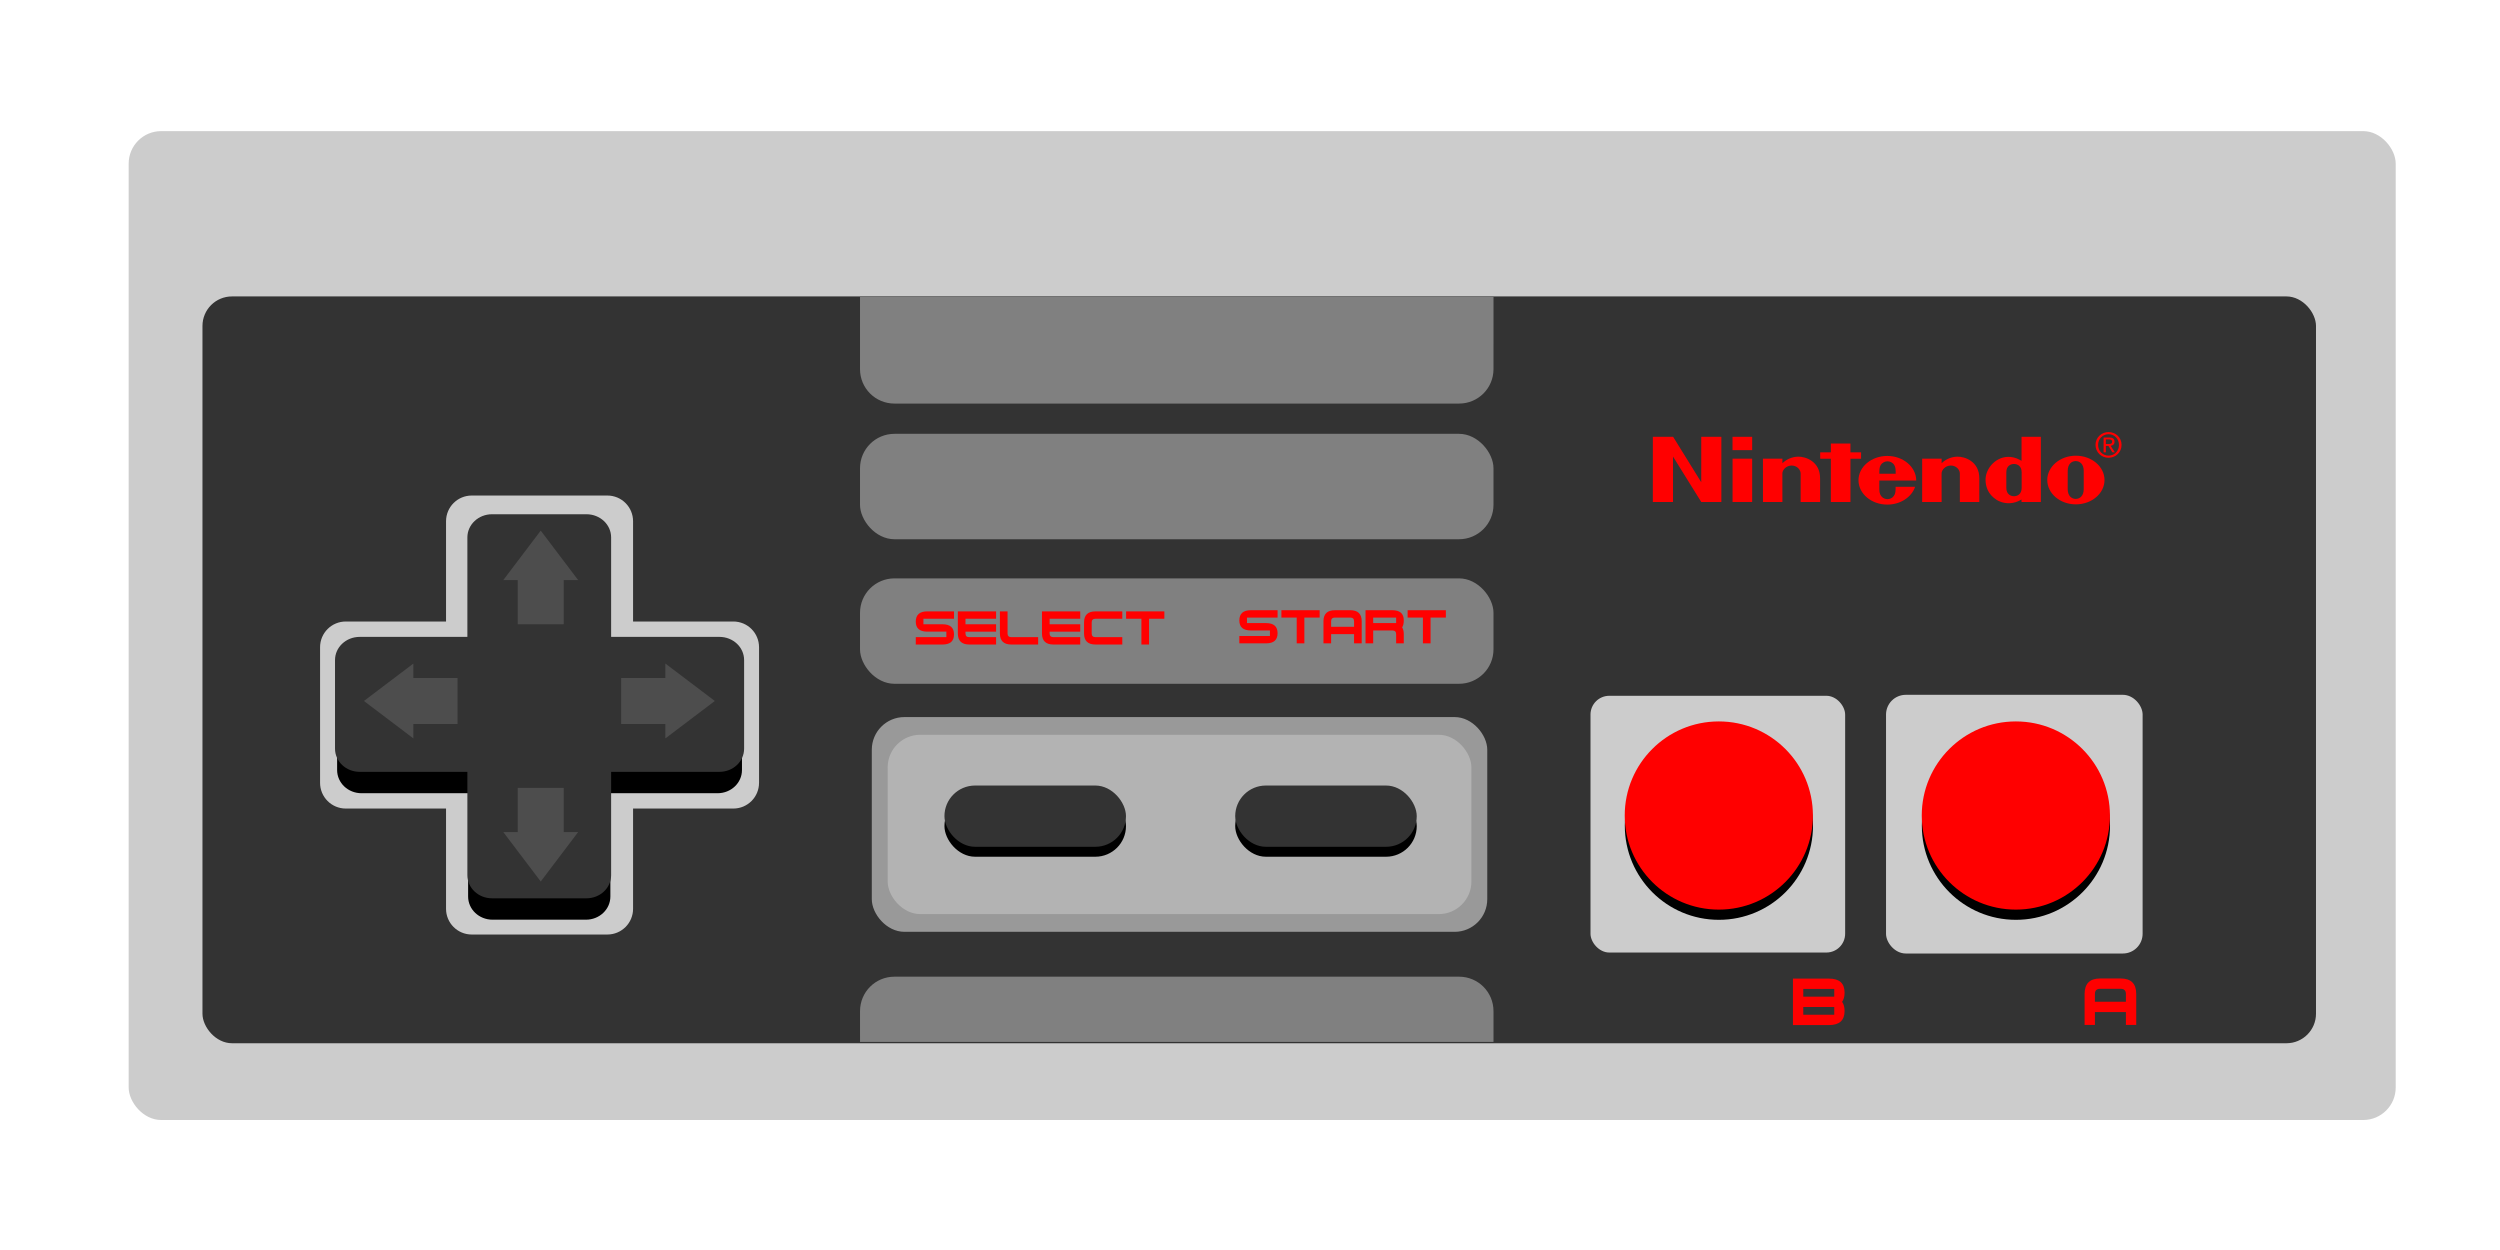 <?xml version="1.0" encoding="UTF-8" standalone="no"?>
<!-- Created with Inkscape (http://www.inkscape.org/) -->

<svg
   xmlns:dc="http://purl.org/dc/elements/1.1/"
   xmlns:cc="http://creativecommons.org/ns#"
   xmlns:rdf="http://www.w3.org/1999/02/22-rdf-syntax-ns#"
   xmlns:svg="http://www.w3.org/2000/svg"
   xmlns="http://www.w3.org/2000/svg"
   xmlns:sodipodi="http://sodipodi.sourceforge.net/DTD/sodipodi-0.dtd"
   xmlns:inkscape="http://www.inkscape.org/namespaces/inkscape"
   width="500"
   height="250"
   viewBox="0 0 132.292 66.146"
   version="1.1"
   id="svg939"
   inkscape:version="0.92.3 (2405546, 2018-03-11)"
   sodipodi:docname="nes.svg">
  <defs
     id="defs933" />
  <sodipodi:namedview
     id="base"
     pagecolor="#ffffff"
     bordercolor="#666666"
     borderopacity="1.0"
     inkscape:pageopacity="0.0"
     inkscape:pageshadow="2"
     inkscape:zoom="0.35000001"
     inkscape:cx="348.32132"
     inkscape:cy="-13.625608"
     inkscape:document-units="mm"
     inkscape:current-layer="layer2"
     showgrid="false"
     inkscape:window-width="2319"
     inkscape:window-height="1052"
     inkscape:window-x="1312"
     inkscape:window-y="828"
     inkscape:window-maximized="0"
     showguides="false"
     units="px" />
  <g
     inkscape:groupmode="layer"
     id="layer2"
     inkscape:label="Layer 2"
     style="opacity:1"
     transform="translate(0,-230.854)">
    <rect
       style="opacity:1;fill:#cccccc;fill-opacity:1;stroke:none;stroke-width:0.103;stroke-miterlimit:4;stroke-dasharray:none"
       id="rect814"
       width="119.964"
       height="52.328"
       x="6.809"
       y="237.793"
       ry="1.718" />
    <rect
       style="opacity:1;fill:#333333;fill-opacity:1;stroke:none;stroke-width:0.103;stroke-miterlimit:4;stroke-dasharray:none"
       id="rect831"
       width="111.841"
       height="39.519"
       x="10.714"
       y="246.54"
       ry="1.562" />
    <rect
       style="opacity:1;fill:#cccccc;fill-opacity:1;stroke:none;stroke-width:0.103;stroke-miterlimit:4;stroke-dasharray:none"
       id="rect833"
       width="13.475"
       height="13.586"
       x="84.164"
       y="267.673"
       ry="0.994" />
    <rect
       style="opacity:1;fill:#cccccc;fill-opacity:1;stroke:#cccccc;stroke-width:0.103;stroke-miterlimit:4;stroke-dasharray:none"
       id="rect833-6"
       width="13.475"
       height="13.586"
       x="99.854"
       y="267.673"
       ry="0.994" />
    <g
       id="g958"
       style="fill:#000000"
       transform="matrix(0.207,0,0,0.207,58.981,227.814)">
      <circle
         r="24.054"
         cy="225.773"
         cx="154.482"
         id="path850"
         style="opacity:1;fill:#000000;fill-opacity:1;stroke:none;stroke-width:0.625;stroke-miterlimit:4;stroke-dasharray:none" />
      <circle
         r="24.054"
         cy="225.773"
         cx="230.413"
         id="path850-7"
         style="opacity:1;fill:#000000;fill-opacity:1;stroke:none;stroke-width:0.625;stroke-miterlimit:4;stroke-dasharray:none" />
    </g>
    <path
       style="opacity:1;fill:#cccccc;stroke:none;stroke-width:0.267;stroke-miterlimit:4;stroke-dasharray:none"
       d="m 24.966,257.076 c -0.755,0 -1.363,0.608 -1.363,1.363 v 5.303 h -5.303 c -0.755,0 -1.363,0.608 -1.363,1.363 v 7.171 c 0,0.755 0.608,1.364 1.363,1.364 h 5.303 v 5.303 c 0,0.755 0.608,1.363 1.363,1.363 h 7.171 c 0.755,0 1.363,-0.608 1.363,-1.363 v -5.303 h 5.303 c 0.755,0 1.363,-0.608 1.363,-1.364 v -7.171 c 0,-0.755 -0.608,-1.363 -1.363,-1.363 h -5.303 v -5.303 c 0,-0.755 -0.608,-1.363 -1.363,-1.363 z"
       id="rect887"
       inkscape:connector-curvature="0" />
    <path
       style="opacity:1;fill:#000000;stroke:none;stroke-width:0.272;stroke-miterlimit:4;stroke-dasharray:none"
       d="m 26.065,259.197 c -0.717,0 -1.294,0.547 -1.294,1.228 v 5.262 h -5.638 c -0.717,0 -1.294,0.547 -1.294,1.228 v 4.686 c 0,0.68 0.577,1.228 1.294,1.228 h 5.638 v 5.464 c 0,0.68 0.577,1.228 1.294,1.228 h 4.94 c 0.717,0 1.294,-0.548 1.294,-1.228 v -5.464 h 5.67 c 0.717,0 1.294,-0.548 1.294,-1.228 v -4.686 c 0,-0.68 -0.577,-1.228 -1.294,-1.228 h -5.67 v -5.262 c 0,-0.68 -0.577,-1.228 -1.294,-1.228 z"
       id="rect1008"
       inkscape:connector-curvature="0" />
    <path
       inkscape:connector-curvature="0"
       style="opacity:1;fill:#333333;stroke:none;stroke-width:0.274;stroke-miterlimit:4;stroke-dasharray:none"
       d="m 26.04,258.066 c -0.724,0 -1.308,0.548 -1.308,1.228 v 5.262 h -5.696 c -0.724,0 -1.308,0.547 -1.308,1.228 v 4.686 c 0,0.68 0.583,1.228 1.308,1.228 h 5.696 v 5.464 c 0,0.68 0.583,1.228 1.308,1.228 h 4.991 c 0.724,0 1.308,-0.548 1.308,-1.228 v -5.464 h 5.729 c 0.724,0 1.308,-0.547 1.308,-1.228 v -4.686 c 0,-0.68 -0.583,-1.228 -1.308,-1.228 h -5.729 v -5.262 c 0,-0.68 -0.583,-1.228 -1.308,-1.228 z"
       id="rect1008-3" />
    <g
       id="g1094"
       transform="matrix(0.534,0,0,0.534,15.958,191.221)"
       style="opacity:1">
      <path
         inkscape:connector-curvature="0"
         id="rect1031"
         d="m 36.051,139.975 v 1.43 h -4.38 v 4.557 h 4.38 v 1.43 l 2.45,-1.855 2.45,-1.854 -2.45,-1.855 z"
         style="fill:#4d4d4d;stroke:none;stroke-width:0.528;stroke-miterlimit:4;stroke-dasharray:none"
         inkscape:label="btnRight"
         class="nes-button"
         ojd-button="RIGHT" />
      <path
         inkscape:connector-curvature="0"
         id="rect1031-5"
         d="m 11.079,139.975 v 1.43 h 4.38 v 4.557 h -4.38 v 1.43 l -2.45,-1.855 -2.45,-1.854 2.45,-1.855 z"
         style="opacity:1;fill:#4d4d4d;stroke:none;stroke-width:0.528;stroke-miterlimit:4;stroke-dasharray:none"
         inkscape:label="btnLeft"
         class="nes-button"
         ojd-button="LEFT" />
    </g>
    <g
       style="opacity:1"
       id="g1094-6"
       transform="matrix(0,0.534,-0.534,0,105.34,255.633)">
      <path
         inkscape:connector-curvature="0"
         id="rect1031-2"
         d="m 36.051,139.975 v 1.43 h -4.38 v 4.557 h 4.38 v 1.43 l 2.45,-1.855 2.45,-1.854 -2.45,-1.855 z"
         style="fill:#4d4d4d;stroke:none;stroke-width:0.528;stroke-miterlimit:4;stroke-dasharray:none"
         inkscape:label="btnDown"
         class="nes-button"
         ojd-button="DOWN" />
      <path
         inkscape:connector-curvature="0"
         id="rect1031-5-9"
         d="m 11.079,139.975 v 1.43 h 4.38 v 4.557 h -4.38 v 1.43 l -2.45,-1.855 -2.45,-1.854 2.45,-1.855 z"
         style="opacity:1;fill:#4d4d4d;stroke:none;stroke-width:0.528;stroke-miterlimit:4;stroke-dasharray:none"
         inkscape:label="btnUp"
         class="nes-button"
         ojd-button="UP" />
    </g>
    <rect
       style="opacity:1;fill:#808080;fill-opacity:1;stroke:none;stroke-width:0.103;stroke-miterlimit:4;stroke-dasharray:none"
       id="rect829"
       width="33.522"
       height="5.578"
       x="45.509"
       y="261.46"
       ry="1.822" />
    <rect
       style="opacity:1;fill:#808080;fill-opacity:1;stroke:none;stroke-width:0.103;stroke-miterlimit:4;stroke-dasharray:none"
       id="rect829-3"
       width="33.522"
       height="5.578"
       x="45.509"
       y="253.811"
       ry="1.822" />
    <path
       style="opacity:1;fill:#808080;fill-opacity:1;stroke:none;stroke-width:0.103;stroke-miterlimit:4;stroke-dasharray:none"
       d="m 45.509,246.571 v 1.883 0.616 1.317 c 0,1.01 0.813,1.823 1.823,1.823 H 77.209 c 1.01,0 1.822,-0.813 1.822,-1.823 v -1.317 h 2.05e-4 v -2.499 z"
       id="rect829-3-6"
       inkscape:connector-curvature="0" />
    <path
       style="opacity:1;fill:#808080;fill-opacity:1;stroke:none;stroke-width:0.103;stroke-miterlimit:4;stroke-dasharray:none"
       d="m 79.031,285.989 c 0,-1.235 0,-0.393 0,-1.629 0,-1.01 -0.813,-1.823 -1.823,-1.823 H 47.332 c -1.01,0 -1.822,0.813 -1.822,1.823 v 1.317 h -2.05e-4 v 0.312 z"
       id="rect829-3-6-2"
       inkscape:connector-curvature="0"
       sodipodi:nodetypes="ccssscccc" />
    <g
       id="g977"
       transform="matrix(0.215,0,0,0.207,59.408,227.814)">
      <g
         transform="translate(5.774)"
         id="text889"
         style="font-style:normal;font-weight:normal;font-size:19.277px;line-height:1.25;font-family:sans-serif;letter-spacing:0px;word-spacing:0px;fill:#ff0000;fill-opacity:1;stroke:none;stroke-width:0.482"
         aria-label="SELECT">
        <path
           inkscape:connector-curvature="0"
           id="path914"
           style="font-style:normal;font-variant:normal;font-weight:normal;font-stretch:normal;font-family:'Nes Controller';-inkscape-font-specification:'Nes Controller';fill:#ff0000;stroke-width:0.482"
           d="m -56.696,179.449 h 6.589 q 2.824,0 2.824,-2.588 0,-2.588 -2.824,-2.588 h -4.706 v -1.412 h 7.53 v -1.883 h -6.589 q -2.824,0 -2.824,2.626 0,2.551 2.824,2.551 h 4.706 v 1.412 h -7.53 z" />
        <path
           inkscape:connector-curvature="0"
           id="path916"
           style="font-style:normal;font-variant:normal;font-weight:normal;font-stretch:normal;font-family:'Nes Controller';-inkscape-font-specification:'Nes Controller';fill:#ff0000;stroke-width:0.482"
           d="m -36.93,179.449 h -6.589 q -2.824,0 -2.824,-2.824 v -5.648 h 9.413 v 1.883 h -7.53 v 1.412 h 7.53 v 1.883 h -7.53 v 0.471 q 0,0.941 0.941,0.941 h 6.589 z" />
        <path
           inkscape:connector-curvature="0"
           id="path918"
           style="font-style:normal;font-variant:normal;font-weight:normal;font-stretch:normal;font-family:'Nes Controller';-inkscape-font-specification:'Nes Controller';fill:#ff0000;stroke-width:0.482"
           d="m -35.989,170.978 v 5.648 q 0,2.824 2.824,2.824 h 6.589 v -1.883 h -6.589 q -0.941,0 -0.941,-0.941 v -5.648 z" />
        <path
           inkscape:connector-curvature="0"
           id="path920"
           style="font-style:normal;font-variant:normal;font-weight:normal;font-stretch:normal;font-family:'Nes Controller';-inkscape-font-specification:'Nes Controller';fill:#ff0000;stroke-width:0.482"
           d="m -16.222,179.449 h -6.589 q -2.824,0 -2.824,-2.824 v -5.648 h 9.413 v 1.883 h -7.53 v 1.412 h 7.53 v 1.883 h -7.53 v 0.471 q 0,0.941 0.941,0.941 h 6.589 z" />
        <path
           inkscape:connector-curvature="0"
           id="path922"
           style="font-style:normal;font-variant:normal;font-weight:normal;font-stretch:normal;font-family:'Nes Controller';-inkscape-font-specification:'Nes Controller';fill:#ff0000;stroke-width:0.482"
           d="m -5.868,179.449 h -6.589 q -2.824,0 -2.824,-2.824 v -2.824 q 0,-2.824 2.824,-2.824 h 6.589 v 1.883 h -6.589 q -0.941,0 -0.941,0.941 v 2.824 q 0,0.941 0.941,0.941 h 6.589 z" />
        <path
           inkscape:connector-curvature="0"
           id="path924"
           style="font-style:normal;font-variant:normal;font-weight:normal;font-stretch:normal;font-family:'Nes Controller';-inkscape-font-specification:'Nes Controller';fill:#ff0000;stroke-width:0.482"
           d="m -4.927,170.978 h 9.413 v 1.883 H 0.72 v 6.589 H -1.162 v -6.589 h -3.765 z" />
      </g>
      <g
         transform="translate(1.098)"
         id="text889-5"
         style="font-style:normal;font-weight:normal;font-size:19.277px;line-height:1.25;font-family:sans-serif;letter-spacing:0px;word-spacing:0px;opacity:1;fill:#ff0000;fill-opacity:1;stroke:none;stroke-width:0.482"
         aria-label="START">
        <path
           inkscape:connector-curvature="0"
           id="path927"
           style="font-style:normal;font-variant:normal;font-weight:normal;font-stretch:normal;font-family:'Nes Controller';-inkscape-font-specification:'Nes Controller';fill:#ff0000;stroke-width:0.482"
           d="m 27.617,179.149 h 6.589 q 2.824,0 2.824,-2.588 0,-2.588 -2.824,-2.588 h -4.706 v -1.412 h 7.53 v -1.883 h -6.589 q -2.824,0 -2.824,2.626 0,2.551 2.824,2.551 h 4.706 v 1.412 h -7.53 z" />
        <path
           inkscape:connector-curvature="0"
           id="path929"
           style="font-style:normal;font-variant:normal;font-weight:normal;font-stretch:normal;font-family:'Nes Controller';-inkscape-font-specification:'Nes Controller';fill:#ff0000;stroke-width:0.482"
           d="m 37.971,170.678 h 9.413 v 1.883 h -3.765 v 6.589 h -1.883 v -6.589 h -3.765 z" />
        <path
           inkscape:connector-curvature="0"
           id="path931"
           style="font-style:normal;font-variant:normal;font-weight:normal;font-stretch:normal;font-family:'Nes Controller';-inkscape-font-specification:'Nes Controller';fill:#ff0000;stroke-width:0.482"
           d="m 55.855,174.914 v -1.412 q 0,-0.941 -0.941,-0.941 H 51.149 q -0.941,0 -0.941,0.941 v 1.412 z m -5.648,1.883 v 2.353 h -1.883 v -5.648 q 0,-2.824 2.824,-2.824 h 3.765 q 2.824,0 2.824,2.824 v 5.648 h -1.883 v -2.353 z" />
        <path
           inkscape:connector-curvature="0"
           id="path933"
           style="font-style:normal;font-variant:normal;font-weight:normal;font-stretch:normal;font-family:'Nes Controller';-inkscape-font-specification:'Nes Controller';fill:#ff0000;stroke-width:0.482"
           d="m 60.561,173.972 h 5.648 v -1.412 h -5.648 z m 0,1.883 v 3.294 h -1.883 v -8.471 h 6.589 q 2.824,0 2.824,2.579 0,1.224 -0.405,1.798 0.405,0.668 0.405,1.741 v 2.353 H 66.209 v -2.353 q 0,-0.941 -0.941,-0.941 z" />
        <path
           inkscape:connector-curvature="0"
           id="path935"
           style="font-style:normal;font-variant:normal;font-weight:normal;font-stretch:normal;font-family:'Nes Controller';-inkscape-font-specification:'Nes Controller';fill:#ff0000;stroke-width:0.482"
           d="m 69.033,170.678 h 9.413 v 1.883 h -3.765 v 6.589 h -1.883 v -6.589 h -3.765 z" />
      </g>
    </g>
    <rect
       style="fill:#999999;stroke:none;stroke-width:0.109;stroke-linejoin:round;stroke-miterlimit:4;stroke-dasharray:none"
       id="rect853"
       width="32.568"
       height="11.364"
       x="46.133"
       y="268.799"
       ry="1.726" />
    <rect
       style="fill:#b3b3b3;stroke:none;stroke-width:0.11;stroke-linejoin:round;stroke-miterlimit:4;stroke-dasharray:none"
       id="rect864"
       width="30.889"
       height="9.489"
       x="46.973"
       y="269.736"
       ry="1.726" />
    <rect
       style="fill:#000000;stroke:none;stroke-width:0.109;stroke-linejoin:round;stroke-miterlimit:4;stroke-dasharray:none"
       id="rect866"
       width="9.606"
       height="3.241"
       x="49.977"
       y="272.948"
       ry="1.621" />
    <rect
       style="opacity:1;fill:#000000;stroke:none;stroke-width:0.109;stroke-linejoin:round;stroke-miterlimit:4;stroke-dasharray:none"
       id="rect866-5"
       width="9.606"
       height="3.241"
       x="65.363"
       y="272.948"
       ry="1.621" />
    <rect
       style="fill:#333333;stroke:none;stroke-width:0.109;stroke-linejoin:round;stroke-miterlimit:4;stroke-dasharray:none"
       id="rect866-6"
       width="9.606"
       height="3.241"
       x="49.977"
       y="272.422"
       ry="1.621"
       inkscape:label="btnSelect"
       class="nes-button"
       ojd-button="SELECT" />
    <rect
       style="opacity:1;fill:#333333;stroke:none;stroke-width:0.109;stroke-linejoin:round;stroke-miterlimit:4;stroke-dasharray:none"
       id="rect866-5-4"
       width="9.606"
       height="3.241"
       x="65.363"
       y="272.422"
       ry="1.621"
       inkscape:label="btnStart"
       class="nes-button"
       ojd-button="START" />
    <g
       id="g962"
       transform="matrix(0.207,0,0,0.207,59.422,197.26)">
      <circle
         r="24.054"
         cy="370.766"
         cx="152.33"
         id="path850-0"
         style="opacity:1;fill:#ff0000;fill-opacity:1;stroke:none;stroke-width:0.625;stroke-miterlimit:4;stroke-dasharray:none"
         inkscape:label="btnB"
         class="nes-button"
         ojd-button="B" />
      <circle
         r="24.054"
         cy="370.766"
         cx="228.262"
         id="path850-7-0"
         style="opacity:1;fill:#ff0000;fill-opacity:1;stroke:none;stroke-width:0.625;stroke-miterlimit:4;stroke-dasharray:none"
         inkscape:label="btnA"
         class="nes-button"
         ojd-button="A" />
    </g>
    <g
       aria-label="B"
       style="font-style:normal;font-weight:normal;font-size:27.032px;line-height:1.25;font-family:sans-serif;letter-spacing:0px;word-spacing:0px;fill:#ff0000;fill-opacity:1;stroke:none;stroke-width:0.676"
       id="text981"
       transform="matrix(0.207,0,0,0.207,58.981,227.814)">
      <path
         d="M 176.05,269.473 H 183.97 v -1.98 h -7.92 z m 0,4.62 H 183.97 v -1.98 h -7.92 z m -2.64,2.64 v -11.879 h 9.24 q 3.96,0 3.96,3.59 0,1.465 -0.634,2.349 0.634,0.871 0.634,2.336 0,3.603 -3.96,3.603 z"
         style="font-style:normal;font-variant:normal;font-weight:normal;font-stretch:normal;font-family:'Nes Controller';-inkscape-font-specification:'Nes Controller';fill:#ff0000;stroke-width:0.676"
         id="path1022"
         inkscape:connector-curvature="0" />
    </g>
    <g
       aria-label="A"
       style="font-style:normal;font-weight:normal;font-size:27.032px;line-height:1.25;font-family:sans-serif;letter-spacing:0px;word-spacing:0px;opacity:1;fill:#ff0000;fill-opacity:1;stroke:none;stroke-width:0.676"
       id="text981-7"
       transform="matrix(0.207,0,0,0.207,58.981,227.814)">
      <path
         d="m 258.527,270.762 v -1.98 q 0,-1.32 -1.32,-1.32 h -5.28 q -1.32,0 -1.32,1.32 v 1.98 z m -7.92,2.64 v 3.3 h -2.64 v -7.92 q 0,-3.96 3.96,-3.96 h 5.28 q 3.96,0 3.96,3.96 v 7.92 h -2.64 v -3.3 z"
         style="font-style:normal;font-variant:normal;font-weight:normal;font-stretch:normal;font-family:'Nes Controller';-inkscape-font-specification:'Nes Controller';fill:#ff0000;stroke-width:0.676"
         id="path1019"
         inkscape:connector-curvature="0" />
    </g>
    <g
       transform="matrix(0.694,0,0,-0.694,-63.185,396.484)"
       id="g1118"
       style="fill:#ff0000">
      <path
         d="m 217.073,205.352 h 1.547 l 2.143,-3.463 -10e-4,3.463 h 1.534 v -4.968 h -1.533 l -2.153,3.464 v -3.464 h -1.538 l 0.001,4.968 v 0"
         style="fill:#ff0000;fill-opacity:1;fill-rule:evenodd;stroke:none;stroke-width:0.1"
         id="path184"
         inkscape:connector-curvature="0" />
      <path
         d="m 230.645,204.841 h 1.495 v -0.67 h 0.809 v -0.49 h -0.809 l 0.001,-3.297 h -1.496 l 0.001,3.297 h -0.812 v 0.49 h 0.812 l -0.001,0.67 v 0"
         style="fill:#ff0000;fill-opacity:1;fill-rule:evenodd;stroke:none;stroke-width:0.1"
         id="path186"
         inkscape:connector-curvature="0" />
      <path
         d="m 223.151,203.687 h 1.495 v -3.303 h -1.495 v 3.303 0"
         style="fill:#ff0000;fill-opacity:1;fill-rule:evenodd;stroke:none;stroke-width:0.1"
         id="path188"
         inkscape:connector-curvature="0" />
      <path
         d="m 223.148,205.353 h 1.498 v -1.016 h -1.498 v 1.016 0"
         style="fill:#ff0000;fill-opacity:1;fill-rule:evenodd;stroke:none;stroke-width:0.1"
         id="path190"
         inkscape:connector-curvature="0" />
      <path
         d="m 249.327,203.913 c -1.205,0 -2.181,-0.83 -2.181,-1.855 0,-1.024 0.976,-1.855 2.181,-1.855 1.207,0 2.184,0.831 2.184,1.855 0,1.025 -0.977,1.855 -2.184,1.855 z m 0.6,-1.851 c 0,0 -0.001,-0.498 -0.001,-0.7 0,-0.525 -0.31,-0.744 -0.611,-0.744 -0.298,0 -0.611,0.219 -0.611,0.744 0,0.202 0.001,0.713 0.001,0.713 0,0 0.001,0.487 0.001,0.689 0,0.524 0.312,0.74 0.609,0.74 0.299,0 0.611,-0.216 0.611,-0.74 0,-0.202 0,-0.571 0.001,-0.704 v 0.002 0"
         style="fill:#ff0000;fill-opacity:1;fill-rule:evenodd;stroke:none;stroke-width:0.1"
         id="path192"
         inkscape:connector-curvature="0" />
      <path
         d="m 245.194,202.052 c 0,0 0,0.414 0,0.591 0,0.511 -0.351,0.64 -0.584,0.64 -0.239,0 -0.586,-0.129 -0.586,-0.64 0,-0.169 0,-0.589 0,-0.589 0,0 0,-0.411 0,-0.588 0,-0.51 0.347,-0.643 0.586,-0.643 0.233,0 0.584,0.133 0.584,0.643 0,0.213 0,0.586 0,0.586 z m -0.009,3.3 h 1.473 v -4.967 h -1.475 c 0,0 -0.002,0.16 -0.002,0.19 -0.571,-0.359 -1.217,-0.357 -1.72,-0.124 -0.134,0.063 -1.021,0.49 -1.021,1.638 0,0.872 0.823,1.824 1.899,1.73 0.354,-0.032 0.605,-0.161 0.846,-0.296 0,0.765 0,1.829 0,1.829 v 0"
         style="fill:#ff0000;fill-opacity:1;fill-rule:evenodd;stroke:none;stroke-width:0.1"
         id="path194"
         inkscape:connector-curvature="0" />
      <path
         d="m 228.143,203.84 c 0.557,0.015 1.691,-0.35 1.681,-1.658 0,-0.232 0,-1.797 0,-1.797 h -1.483 c 0,0 0,1.962 0,2.169 0,0.289 -0.276,0.609 -0.682,0.609 -0.407,0 -0.71,-0.32 -0.71,-0.609 0,-0.141 0.002,-2.169 0.002,-2.169 h -1.482 l -0.002,3.302 1.484,0.002 c 0,0 -0.002,-0.266 0,-0.348 0.285,0.273 0.698,0.485 1.192,0.499 v 0"
         style="fill:#ff0000;fill-opacity:1;fill-rule:evenodd;stroke:none;stroke-width:0.1"
         id="path196"
         inkscape:connector-curvature="0" />
      <path
         d="m 240.281,203.84 c 0.558,0.015 1.692,-0.35 1.685,-1.658 -0.002,-0.232 -0.002,-1.797 -0.002,-1.797 h -1.483 c 0,0 0,1.962 0,2.169 0,0.289 -0.276,0.609 -0.683,0.609 -0.406,0 -0.71,-0.32 -0.71,-0.609 0,-0.141 0.003,-2.169 0.003,-2.169 h -1.484 l 10e-4,3.302 1.483,0.002 c 0,0 -0.003,-0.266 0,-0.348 0.285,0.273 0.696,0.485 1.19,0.499 v 0"
         style="fill:#ff0000;fill-opacity:1;fill-rule:evenodd;stroke:none;stroke-width:0.1"
         id="path198"
         inkscape:connector-curvature="0" />
      <path
         d="m 235.581,201.54 c 0,0 0.001,-0.015 0.001,-0.201 0,-0.605 -0.397,-0.738 -0.617,-0.738 -0.221,0 -0.625,0.133 -0.625,0.738 0,0.181 0.001,0.682 0.001,0.682 0,0 2.814,0 2.814,0 0,1.025 -0.988,1.874 -2.204,1.874 -1.215,0 -2.199,-0.831 -2.199,-1.854 0,-1.025 0.984,-1.856 2.199,-1.856 1.008,0 1.859,0.576 2.119,1.356 z m -1.24,0.996 c -0.003,0.289 0.004,0.483 0.098,0.648 0.118,0.204 0.331,0.3 0.526,0.302 v 0 c 0.195,-0.002 0.408,-0.098 0.524,-0.302 0.095,-0.165 0.1,-0.359 0.099,-0.648 h -1.247 v 0"
         style="fill:#ff0000;fill-opacity:1;fill-rule:evenodd;stroke:none;stroke-width:0.1"
         id="path200"
         inkscape:connector-curvature="0" />
      <path
         d="m 251.819,204.805 c 0.146,0 0.274,0.011 0.274,0.185 0,0.14 -0.126,0.166 -0.245,0.166 h -0.234 v -0.351 z m -0.205,-0.635 h -0.173 v 1.131 h 0.432 c 0.268,0 0.401,-0.099 0.401,-0.321 0,-0.203 -0.128,-0.291 -0.294,-0.312 l 0.321,-0.498 h -0.192 l -0.298,0.49 h -0.197 v -0.49 0"
         style="fill:#ff0000;fill-opacity:1;fill-rule:evenodd;stroke:none;stroke-width:0.1"
         id="path202"
         inkscape:connector-curvature="0" />
      <path
         d="m 251.822,203.919 c 0.444,0 0.792,0.346 0.792,0.819 0,0.464 -0.348,0.814 -0.792,0.814 -0.449,0 -0.799,-0.35 -0.799,-0.814 0,-0.473 0.35,-0.819 0.799,-0.819 z m -0.997,0.819 c 0,0.563 0.457,0.978 0.997,0.978 0.535,0 0.99,-0.415 0.99,-0.978 0,-0.568 -0.455,-0.983 -0.99,-0.983 -0.54,0 -0.997,0.415 -0.997,0.983 v 0"
         style="fill:#ff0000;fill-opacity:1;fill-rule:evenodd;stroke:none;stroke-width:0.1"
         id="path204"
         inkscape:connector-curvature="0" />
    </g>
  </g>
</svg>
